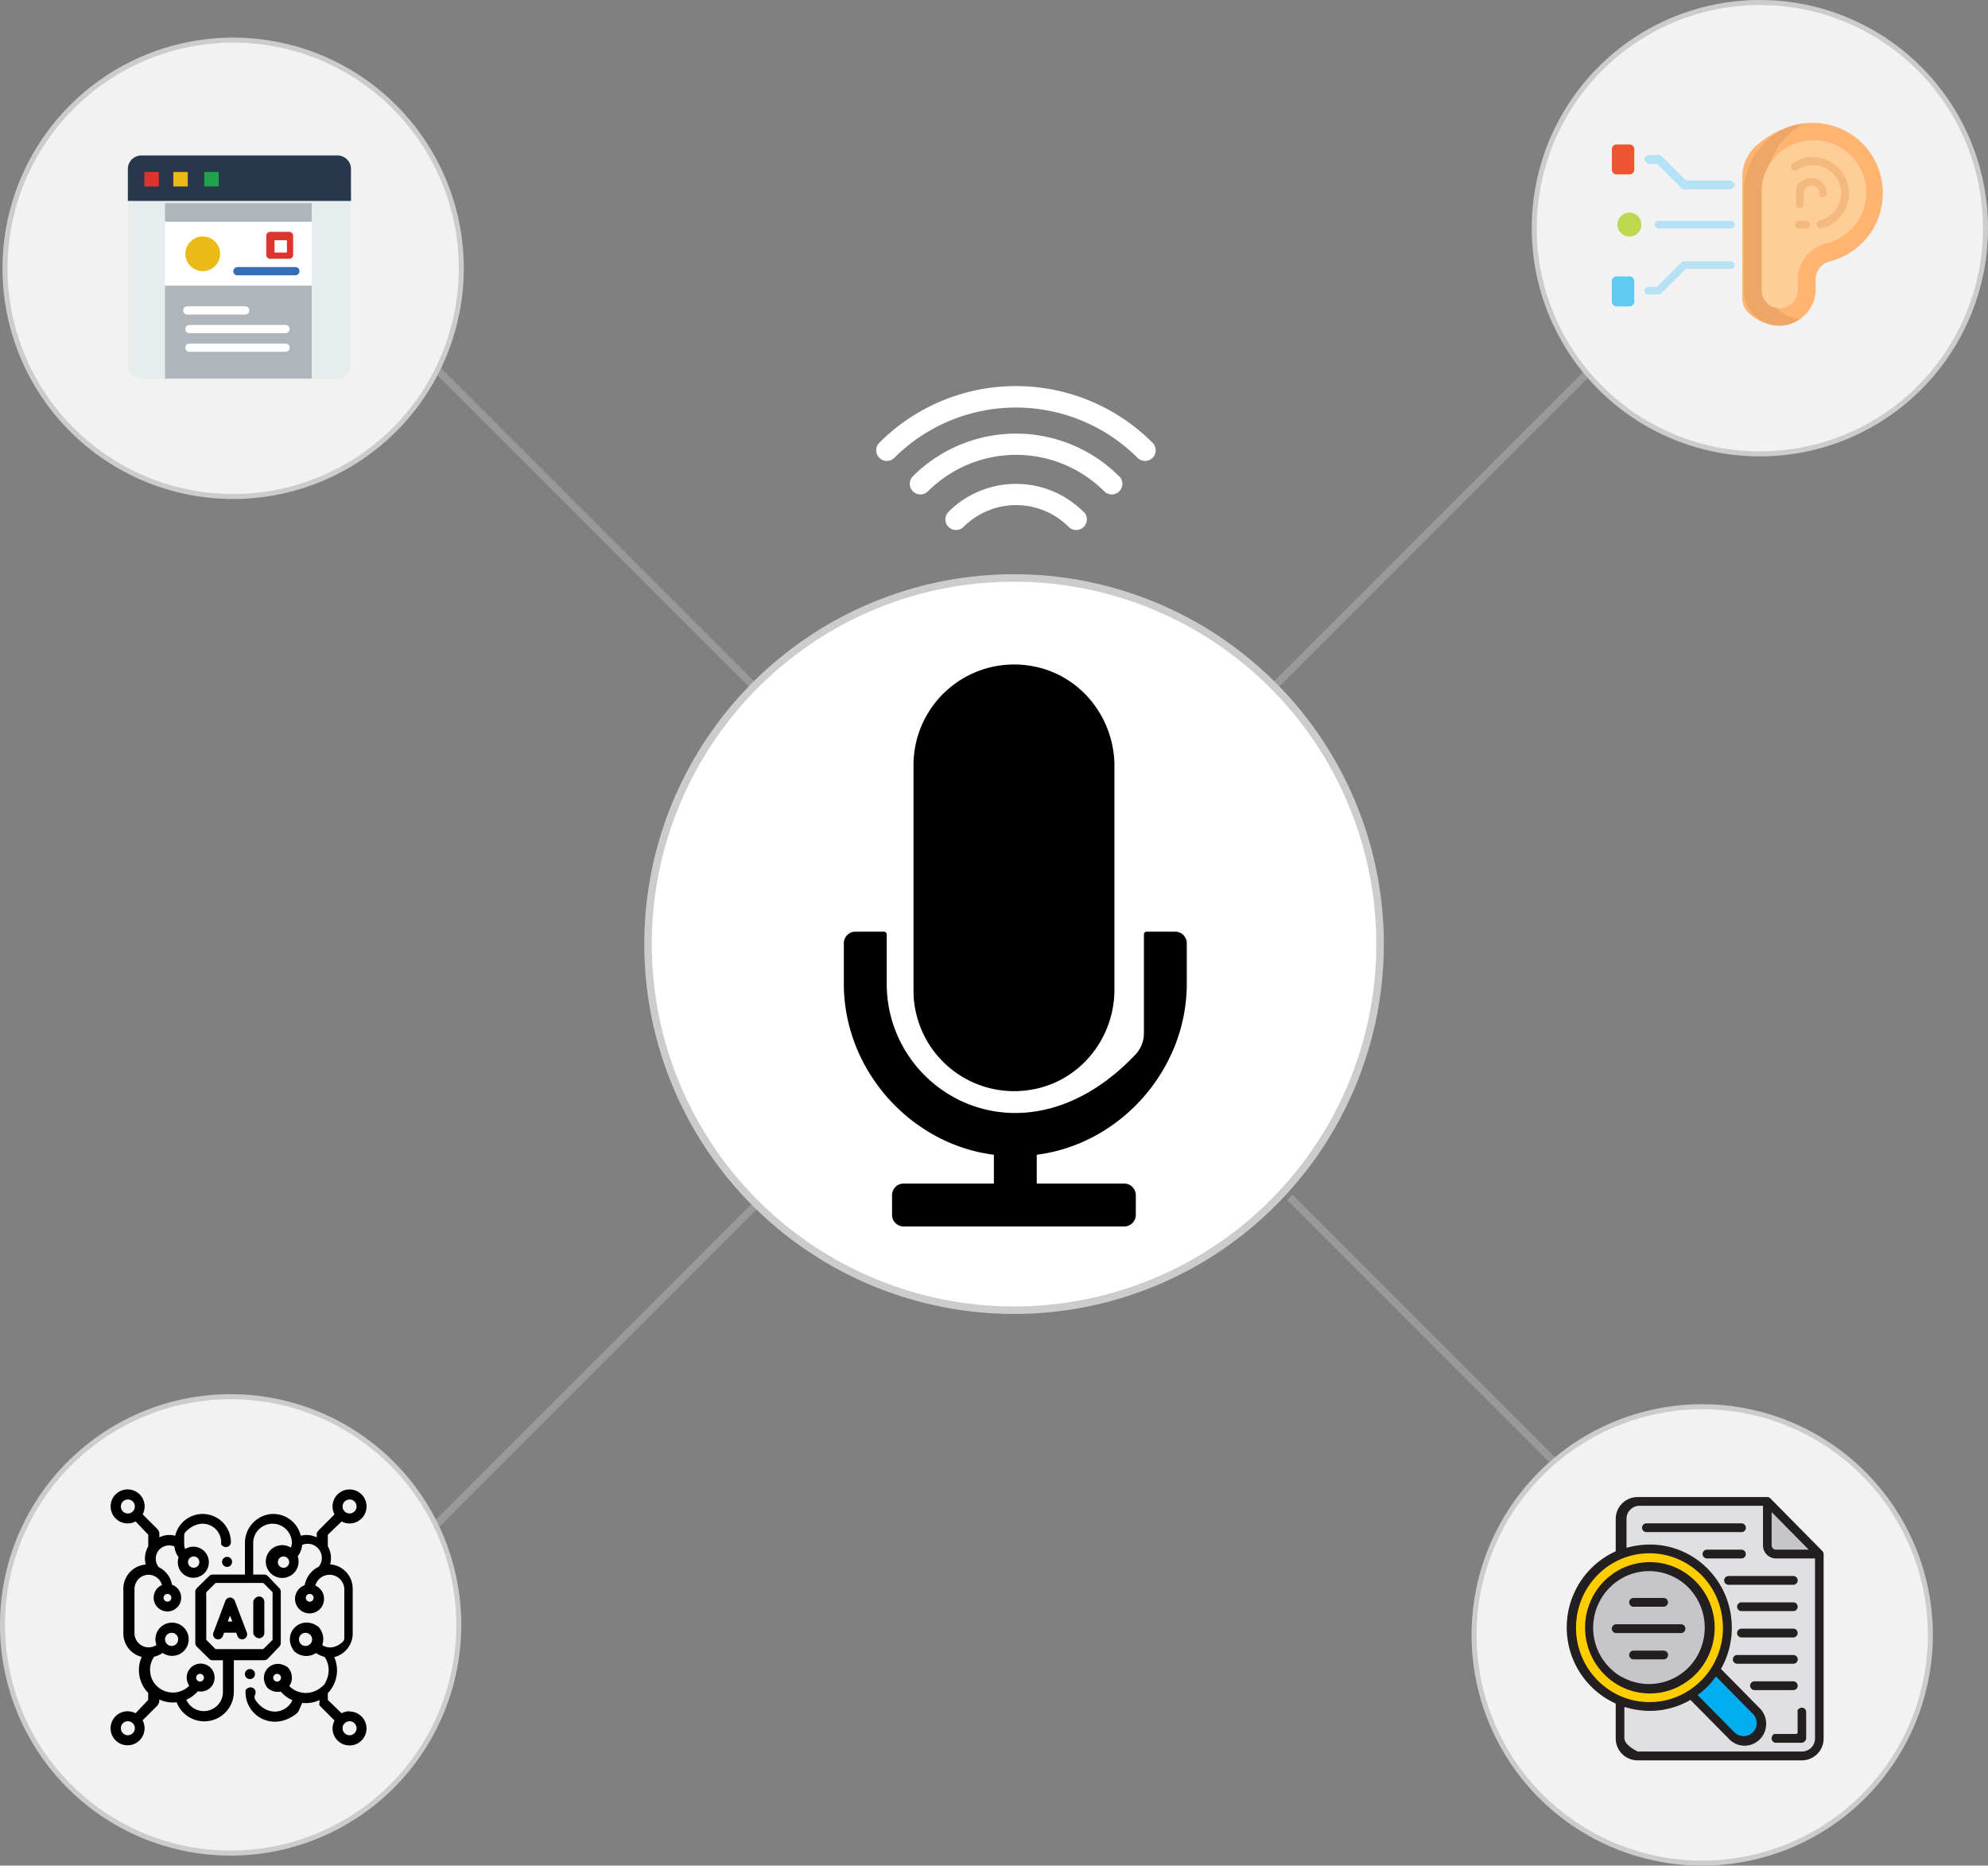 <svg id="Layer_1" data-name="Layer 1" xmlns="http://www.w3.org/2000/svg" viewBox="0 0 793 744"><rect x="0" y="0" width="793" height="744" fill="#808080" stroke="none"/><defs><style>.cls-1,.cls-4{fill:#fff;}.cls-1,.cls-2,.cls-3{stroke:#999;stroke-width:3px;}.cls-1,.cls-2,.cls-3,.cls-7{stroke-miterlimit:10;}.cls-2,.cls-7{fill:none;}.cls-3{fill:#999;}.cls-5{fill:#ccc;}.cls-6{fill:#f2f2f2;}.cls-7{stroke:#000;}.cls-8{fill:#ffb471;}.cls-9{fill:#eda666;}.cls-10{fill:#ffcd97;}.cls-11{fill:#f4b97d;}.cls-12{fill:#b5e2f4;}.cls-13{fill:#60caf1;}.cls-14{fill:#ee5632;}.cls-15{fill:#bfd852;}.cls-16{fill:#e0e0e2;}.cls-17{fill:#c6c5ca;}.cls-18{fill:#ffcd00;}.cls-19{fill:#00aeef;}.cls-20{fill:#231f20;}.cls-21{fill:#e7eced;}.cls-22{fill:#28384c;}.cls-23{fill:#dd352e;}.cls-24{fill:#ebba16;}.cls-25{fill:#23a24d;}.cls-26{fill:#afb6bb;}.cls-27{fill:#366db6;}</style></defs><title>spcLogo</title><line class="cls-1" x1="505" y1="277" x2="680.5" y2="101.5"/><line class="cls-2" x1="514.5" y1="477.5" x2="689.5" y2="652.5"/><line class="cls-1" x1="404.5" y1="377.5" x2="138" y2="111"/><line class="cls-3" x1="404.5" y1="377.5" x2="120" y2="662"/><path class="cls-4" d="M566.5,530.5c-80.5,0-146-65.5-146-146s65.5-146,146-146,146,65.5,146,146S647,530.5,566.5,530.5Z" transform="translate(-162 -8)"/><path class="cls-5" d="M566.5,240a144.5,144.5,0,1,1-102.18,42.32A143.55,143.55,0,0,1,566.5,240m0-3A147.5,147.5,0,1,0,714,384.5,147.5,147.5,0,0,0,566.5,237Z" transform="translate(-162 -8)"/><path class="cls-6" d="M841,751a91,91,0,1,1,91-91A91.1,91.1,0,0,1,841,751Z" transform="translate(-162 -8)"/><path class="cls-5" d="M841,570a90,90,0,1,1-90,90,90.1,90.1,0,0,1,90-90m0-2a92,92,0,1,0,92,92,92,92,0,0,0-92-92Z" transform="translate(-162 -8)"/><path class="cls-6" d="M255,206a91,91,0,1,1,91-91A91.1,91.1,0,0,1,255,206Z" transform="translate(-162 -8)"/><path class="cls-5" d="M255,25a90,90,0,1,1-90,90,90.1,90.1,0,0,1,90-90m0-2a92,92,0,1,0,92,92,92,92,0,0,0-92-92Z" transform="translate(-162 -8)"/><path class="cls-6" d="M254,747a91,91,0,1,1,91-91A91.1,91.1,0,0,1,254,747Z" transform="translate(-162 -8)"/><path class="cls-5" d="M254,566a90,90,0,1,1-90,90,90.1,90.1,0,0,1,90-90m0-2a92,92,0,1,0,92,92,92,92,0,0,0-92-92Z" transform="translate(-162 -8)"/><path class="cls-6" d="M864,189a90,90,0,1,1,90-90A90.1,90.1,0,0,1,864,189Z" transform="translate(-162 -8)"/><path class="cls-5" d="M864,10a89,89,0,1,1-89,89,89.1,89.1,0,0,1,89-89m0-2a91,91,0,1,0,91,91A91,91,0,0,0,864,8Z" transform="translate(-162 -8)"/><path class="cls-7" d="M566.5,304.5" transform="translate(-162 -8)"/><path d="M606.54,402.65V313.51c0-19.28-13.48-36.28-32.44-39.8a40.14,40.14,0,0,0-47.71,39.36v90a40.14,40.14,0,0,0,47.71,39.36C593.06,438.93,606.54,421.94,606.54,402.65Z" transform="translate(-162 -8)"/><path d="M630.8,379.54H619.4a1.1,1.1,0,0,0-1.1,1.1V420a12.34,12.34,0,0,1-3.33,8.5c-44.43,46.92-99.26,15.69-99.26-28.15V380.64a1.1,1.1,0,0,0-1.1-1.1H503.22a4.62,4.62,0,0,0-4.62,4.62v16.23c0,34,26.29,63.87,59.85,68.12V480h-36a4.62,4.62,0,0,0-4.62,4.62v7.86a4.62,4.62,0,0,0,4.62,4.62h88a4.62,4.62,0,0,0,4.62-4.62v-7.86a4.62,4.62,0,0,0-4.62-4.62H575.55v-11.5c33.56-4.24,59.85-34.16,59.85-68.12V384.15A4.6,4.6,0,0,0,630.8,379.54Z" transform="translate(-162 -8)"/><path class="cls-4" d="M594.2,212.12a38.08,38.08,0,0,0-53.85,0,4.21,4.21,0,0,0,6,6,29.66,29.66,0,0,1,41.94,0,4.21,4.21,0,1,0,6-6Z" transform="translate(-162 -8)"/><path class="cls-4" d="M608.39,197.93a58.21,58.21,0,0,0-82.23,0,4.21,4.21,0,1,0,6,6,49.78,49.78,0,0,1,70.31,0,4.21,4.21,0,0,0,6-6Z" transform="translate(-162 -8)"/><path class="cls-4" d="M621.75,184.57a77,77,0,0,0-109,0,4.21,4.21,0,1,0,6,6,68.7,68.7,0,0,1,97,0,4.21,4.21,0,1,0,6-6Z" transform="translate(-162 -8)"/><path class="cls-8" d="M913.06,85.05a28.06,28.06,0,0,1-21.23,27.21,7.39,7.39,0,0,0-5.57,7.19v3.8A14.59,14.59,0,0,1,882,133.61c-5.17,5.17-14.21,6.49-22.41-.71A7.78,7.78,0,0,1,857,127V77.75a17.13,17.13,0,0,1,5.13-11.31c15.67-13.65,32.88-11.1,42.76-1.23A28,28,0,0,1,913.06,85.05Z" transform="translate(-162 -8)"/><path class="cls-9" d="M866.53,120.5V82.35A28.1,28.1,0,0,1,881.7,57.23c-13.58,1.58-24.14,13.44-24.14,27.84v38.2a14.47,14.47,0,0,0,12.73,14.5,13.9,13.9,0,0,0,9.77-2.65A14.46,14.46,0,0,1,866.53,120.5Z" transform="translate(-162 -8)"/><path class="cls-10" d="M864.74,123.82V84.39A20.13,20.13,0,0,1,877.48,65.5a21.09,21.09,0,0,1,26.38,9.24,17.6,17.6,0,0,1,1.57,3.64A20.88,20.88,0,0,1,890.65,105a15.26,15.26,0,0,0-11.56,14.85v3.84a7,7,0,0,1-.88,3.51,7.26,7.26,0,0,1-8.9,3.25A7,7,0,0,1,864.74,123.82Z" transform="translate(-162 -8)"/><path class="cls-11" d="M878.49,90.11c0-.92,0-5.61,0-7.31a1.56,1.56,0,0,1,.42-1.08c5.47-5.72,12.25-1.51,11.7,4a.43.43,0,0,1-.12.26c-1.5,1.47-3.34,0-2.71-1.51a.79.79,0,0,0-.12-.83c-2.71-3.14-6.18-1.24-6.18,1.46v4.49c0,1.27-1.58,2.17-2.88.84A.4.4,0,0,1,878.49,90.11Z" transform="translate(-162 -8)"/><path class="cls-11" d="M888.3,99.12a1.63,1.63,0,0,1-.39-3.21,11.19,11.19,0,1,0-9-20.12,1.63,1.63,0,1,1-1.83-2.7,14.44,14.44,0,1,1,11.6,26A1.6,1.6,0,0,1,888.3,99.12Z" transform="translate(-162 -8)"/><path class="cls-11" d="M882.44,99.09h-2.88A1.57,1.57,0,0,1,878,97.73a1.49,1.49,0,0,1,1.49-1.63h2.88a1.57,1.57,0,0,1,1.6,1.36A1.5,1.5,0,0,1,882.44,99.09Z" transform="translate(-162 -8)"/><path class="cls-12" d="M852.38,83.54H833.84a1.63,1.63,0,0,1-1.15-.48L823,73.38h-3.43s-1.63-1.09-1.63-2,1.63-1.59,1.63-1.59h4.1a1.61,1.61,0,0,1,1.14.47l9.7,9.7h17.87S854,80.8,854,81.7,852.38,83.54,852.38,83.54Z" transform="translate(-162 -8)"/><path class="cls-12" d="M823.66,125.4h-4.05A1.57,1.57,0,0,1,818,124a1.5,1.5,0,0,1,1.49-1.63H823l9.69-9.69a1.63,1.63,0,0,1,1.15-.48h18.5a1.57,1.57,0,0,1,1.6,1.36,1.5,1.5,0,0,1-1.49,1.63H834.51l-9.69,9.69A1.63,1.63,0,0,1,823.66,125.4Z" transform="translate(-162 -8)"/><path class="cls-12" d="M852.38,99.09h-28.7a1.58,1.58,0,0,1-1.53-1,1.53,1.53,0,0,1,1.55-2h28.7a1.59,1.59,0,0,1,1.53,1A1.53,1.53,0,0,1,852.38,99.09Z" transform="translate(-162 -8)"/><path class="cls-13" d="M813.91,120.14v8.13a1.91,1.91,0,0,1-1.91,1.91h-5.14a1.91,1.91,0,0,1-1.91-1.91v-8.13a1.91,1.91,0,0,1,1.91-1.91H812A1.91,1.91,0,0,1,813.91,120.14Z" transform="translate(-162 -8)"/><path class="cls-14" d="M813.91,67.51v8.13A1.91,1.91,0,0,1,812,77.56h-5.14a1.91,1.91,0,0,1-1.91-1.91V67.51a1.91,1.91,0,0,1,1.91-1.91H812A1.91,1.91,0,0,1,813.91,67.51Z" transform="translate(-162 -8)"/><path class="cls-15" d="M816.75,97.56A4.78,4.78,0,1,1,812,92.78,4.78,4.78,0,0,1,816.75,97.56Z" transform="translate(-162 -8)"/><path class="cls-16" d="M867,624.26V606.75H815.12a6.94,6.94,0,0,0-6.89,7v14a30.76,30.76,0,0,1,29,3.14,31.79,31.79,0,0,1,8.91,42.87l16.2,16.43a7.07,7.07,0,0,1-.23,9.65,6.85,6.85,0,0,1-9.53.24l-16.22-16.41a30.82,30.82,0,0,1-28.14,2.57v15a6.94,6.94,0,0,0,6.89,7H880.8a6.94,6.94,0,0,0,6.89-7V627.75H870.41A3.47,3.47,0,0,1,867,624.26Zm13.83,73.52a3.47,3.47,0,0,1-3.45,3.49A3.47,3.47,0,0,0,880.79,697.78Z" transform="translate(-162 -8)"/><path class="cls-17" d="M870.41,627.75h17.23L867,606.8v17.46A3.47,3.47,0,0,0,870.41,627.75Z" transform="translate(-162 -8)"/><path class="cls-18" d="M836.48,683.72a31.1,31.1,0,0,0,9.76-9.88,31.78,31.78,0,0,0,.89-31.92A31.15,31.15,0,1,0,820,688.54,30.39,30.39,0,0,0,836.48,683.72Zm-28.08-5.15a24.61,24.61,0,0,1-9.65-33.13,24,24,0,0,1,32.69-9.82,24.61,24.61,0,0,1,9.74,33.11,24,24,0,0,1-32.78,9.85Z" transform="translate(-162 -8)"/><path class="cls-17" d="M837,674.4a23.78,23.78,0,0,0,4.15-5.67,24.66,24.66,0,0,0-6.81-31.24,23.91,23.91,0,0,0-31.5,2.32,24.69,24.69,0,0,0-2.29,31.91,23.94,23.94,0,0,0,30.84,6.9A23.54,23.54,0,0,0,837,674.4Z" transform="translate(-162 -8)"/><path class="cls-19" d="M836.48,683.72l16.18,16.38a6.83,6.83,0,0,0,9.5-.24,7,7,0,0,0,.23-9.63l-16.17-16.39A31.1,31.1,0,0,1,836.48,683.72Z" transform="translate(-162 -8)"/><path class="cls-20" d="M889.4,627.64a1.7,1.7,0,0,0-.09-.45c0-.06,0-.11-.06-.16a1.76,1.76,0,0,0-.35-.51l-20.73-21a1.7,1.7,0,0,0-.51-.35l-.16-.06a1.68,1.68,0,0,0-.45-.09s-.06,0-.1,0H815.14a8.71,8.71,0,0,0-8.64,8.75v12.88a33.36,33.36,0,0,0,0,60.73v13.89a8.71,8.71,0,0,0,8.64,8.75h65.65a8.7,8.7,0,0,0,8.64-8.75v-73.5S889.4,627.68,889.4,627.64ZM883.49,626H870.41a1.73,1.73,0,0,1-1.72-1.75V611Zm-92.81,31.12a29.84,29.84,0,0,1,8.57-21A29.07,29.07,0,0,1,820,627.44q1.47,0,2.91.14a29.39,29.39,0,0,1,26,25.09,30.35,30.35,0,0,1,.36,4.44,29.72,29.72,0,0,1-4.5,15.8,29.36,29.36,0,0,1-9.22,9.34,29,29,0,0,1-29.76.84A29.74,29.74,0,0,1,790.67,657.12ZM840,683.34l.7-.56a29.23,29.23,0,0,0,4.62-4.68l.55-.71c.21-.28.44-.54.63-.82l14.69,14.9a5.19,5.19,0,0,1-7.3,7.39L839.18,684C839.46,683.78,839.72,683.56,840,683.34Zm40.8,23.16H815.3s-5.17-2.34-5.35-5.23v-12.5a2.78,2.78,0,0,1,.51.09l.83.23c.64.17,1.29.35,2,.48l1,.19c.66.12,1.32.21,2,.29l.89.1c1,.08,1.92.14,2.89.14a32.21,32.21,0,0,0,16.23-4.38l15.24,15.42a8.55,8.55,0,0,0,8.46,2.58,8.67,8.67,0,0,0,6.25-6.33,8.8,8.8,0,0,0-2.54-8.58l-15.23-15.44a33.28,33.28,0,0,0,4.33-16.44q0-1.66-.16-3.29a33.18,33.18,0,0,0-9.43-20.17A32.32,32.32,0,0,0,820,623.95c-1,0-1.93.05-2.89.14l-.89.1q-1,.11-2,.29l-1,.19c-.65.14-1.29.3-1.93.47l-.86.24c-.11,0,.37.09.37.09V613.74A5.2,5.2,0,0,1,816,608.5h49.25v15.76a5.2,5.2,0,0,0,5.17,5.24H886v71.76A5.2,5.2,0,0,1,880.79,706.5Z" transform="translate(-162 -8)"/><path class="cls-20" d="M856.64,615.5H818.78a1.75,1.75,0,1,0-.07,3.5h38a1.75,1.75,0,1,0-.07-3.5Z" transform="translate(-162 -8)"/><path class="cls-20" d="M877.37,647H856.71a1.75,1.75,0,1,0-.07,3.5H877.3a1.75,1.75,0,1,0,.07-3.5Z" transform="translate(-162 -8)"/><path class="cls-20" d="M877.37,657.5H856.71a1.75,1.75,0,1,0-.07,3.5H877.3a1.75,1.75,0,1,0,.07-3.5Z" transform="translate(-162 -8)"/><path class="cls-20" d="M877.3,668H855a1.75,1.75,0,1,0-.07,3.5h22.46a1.75,1.75,0,1,0-.07-3.5Z" transform="translate(-162 -8)"/><path class="cls-20" d="M877.3,678.5H861.89a1.75,1.75,0,1,0-.07,3.5h15.55a1.75,1.75,0,1,0-.07-3.5Z" transform="translate(-162 -8)"/><path class="cls-20" d="M856.61,626H842.93a1.75,1.75,0,1,0-.07,3.5h13.82a1.75,1.75,0,1,0-.07-3.5Z" transform="translate(-162 -8)"/><path class="cls-20" d="M877.31,636.5H851.54a1.75,1.75,0,1,0-.07,3.5h25.91a1.75,1.75,0,1,0-.07-3.5Z" transform="translate(-162 -8)"/><path class="cls-20" d="M813.57,648.75h12a1.75,1.75,0,1,0,.07-3.5h-12a1.75,1.75,0,1,0-.07,3.5Z" transform="translate(-162 -8)"/><path class="cls-20" d="M832.5,655.75H806.73a1.75,1.75,0,1,0-.07,3.5h25.91a1.75,1.75,0,1,0-.07-3.5Z" transform="translate(-162 -8)"/><path class="cls-20" d="M825.66,666.25h-12a1.75,1.75,0,1,0-.07,3.5h12a1.75,1.75,0,1,0,.07-3.5Z" transform="translate(-162 -8)"/><path class="cls-20" d="M832.41,680.15a25.43,25.43,0,0,0,10.05-9.88c.14-.24.28-.47.41-.72s.12-.26.18-.38c.26-.51.52-1,.74-1.54s.4-1,.59-1.53c.05-.15.12-.29.17-.44a26.31,26.31,0,0,0-14.11-32.52,25.7,25.7,0,0,0-33.13,11.66,26.47,26.47,0,0,0,9.56,34.84,25.53,25.53,0,0,0,25.53.54Zm-23.32-3.25A22.11,22.11,0,0,1,804,673a22.77,22.77,0,0,1-2.79-3.44q-.61-.92-1.12-1.89A22.74,22.74,0,0,1,806.53,639a22.05,22.05,0,0,1,29,2.14,22.89,22.89,0,0,1,3.83,26.64h0a22.15,22.15,0,0,1-30.23,9.07Z" transform="translate(-162 -8)"/><path class="cls-20" d="M879.05,690.19v8.67a.63.63,0,0,1-.63.64h-8.56a.67.67,0,0,0-.48.2c-1.44,1.51-.41,3.3,1,3.3h10.2a1.9,1.9,0,0,0,1.89-1.91V690.75c0-1.46-1.77-2.51-3.26-1A.68.68,0,0,0,879.05,690.19Z" transform="translate(-162 -8)"/><path d="M254,629.46a2,2,0,1,0,.58,1.41A2,2,0,0,0,254,629.46Z" transform="translate(-162 -8)"/><path d="M263.12,674.2a2,2,0,1,0,.58,1.41A2,2,0,0,0,263.12,674.2Z" transform="translate(-162 -8)"/><path d="M265.36,644.67a2.59,2.59,0,0,0-2.33,2v12.67a2.59,2.59,0,0,0,2.33,2,2.13,2.13,0,0,0,2.08-2V646.66A2.13,2.13,0,0,0,265.36,644.67Z" transform="translate(-162 -8)"/><path d="M259.86,661.29a2.06,2.06,0,0,0,.56-2.35l-4.77-12.57a2,2,0,0,0-3.73,0L247.16,659a2,2,0,0,0,.56,2.32,2,2,0,0,0,3.14-.83l.53-1.39h4.83l.53,1.39a2,2,0,0,0,1.86,1.29A2,2,0,0,0,259.86,661.29Zm-7-6.64.9-2.38.9,2.38Z" transform="translate(-162 -8)"/><path d="M301.44,690.45a6.73,6.73,0,0,0-3.17.79l-5.5-5.31v-2.71a13.14,13.14,0,0,0,2.56-14.38,9.72,9.72,0,0,0,7.36-9.41V641.53a9.71,9.71,0,0,0-9-9.67,9.44,9.44,0,0,0-.93-7.19v-4.6l5.5-5.31a6.78,6.78,0,1,0-2.82-2.82l-5.89,5.9c-.37.37-1.2,1.41-1.2,1.41v1.85a9.19,9.19,0,0,0-6.38-.65,11.3,11.3,0,0,0-11.78-8.67,11.55,11.55,0,0,0-10.48,11.66v12.49H246.81a2,2,0,0,0-1.4.58l-4.92,4.87a2,2,0,0,0-.59,1.42v20.43a2,2,0,0,0,.59,1.42l4.92,4.87a2,2,0,0,0,1.4.58h4.11v12.44a7.63,7.63,0,0,1-14.6,3.31,13.12,13.12,0,0,0,4.6-3.39,5.76,5.76,0,0,0,2.85-.15,5.44,5.44,0,0,0,3.62-3.75,5.57,5.57,0,1,0-9.88,1.69,9.19,9.19,0,0,1-10.37,1.89A8.92,8.92,0,0,1,222,675.5a9.05,9.05,0,0,1,1.51-6.82,9.75,9.75,0,0,0,3.36-1.51,6.67,6.67,0,0,0,5.32,1,6.57,6.57,0,0,0,4.89-4.88,6.63,6.63,0,0,0-8-8,6.55,6.55,0,0,0-4.84,4.66,6.65,6.65,0,0,0,.18,4.07,5.66,5.66,0,0,1-8.77-4.85V641.79a5.71,5.71,0,0,1,4.51-5.68,5.59,5.59,0,0,1,6.44,4,5.49,5.49,0,1,0,4-.14,9.56,9.56,0,0,0-5.3-7,5.38,5.38,0,0,1-.78-5.33,5.17,5.17,0,0,1,2.5-2.75,5.39,5.39,0,0,1,4.55-.17,8.41,8.41,0,0,0,1.69,4.3,6.24,6.24,0,0,0-.09,3.71,6.19,6.19,0,0,0,12.08-2.56,6.18,6.18,0,0,0-9.38-4.43,4.53,4.53,0,0,1-.4-1.85v-.5a2,2,0,0,0,0-.22v-2.81a2.09,2.09,0,0,1,.57-1.45c6.57-6.79,14.68-1.83,14.15,4.73a.6.6,0,0,0,.15.46c1.7,1.75,3.76.58,3.76-1.08a11.26,11.26,0,0,0-22.22-2.58,9.18,9.18,0,0,0-6.32.63v-1.85a5.2,5.2,0,0,0-.75-1.41l-5.9-5.89a6.78,6.78,0,1,0-2.82,2.82l5.05,5.31v4.65a9.4,9.4,0,0,0-1,7.24,9.67,9.67,0,0,0-8.94,9.63V659.4a9.67,9.67,0,0,0,7.32,9.37,13.08,13.08,0,0,0,2.59,14.36v2.8l-5.05,5.31a6.78,6.78,0,1,0,2.82,2.82l5.9-5.9a5.21,5.21,0,0,0,.75-1.41v-1a13.21,13.21,0,0,0,5.5,1.19,13.35,13.35,0,0,0,1.42-.08l.19.42a11.79,11.79,0,0,0,22.64-4.64V670.08h12.12a2,2,0,0,0,1.44-.62l4.61-4.83a2,2,0,0,0,.55-1.38v-20.5a2,2,0,0,0-.55-1.38l-4.61-4.83a2,2,0,0,0-1.44-.62H263V623.49a7.71,7.71,0,0,1,15.42-.27v-.54a2.1,2.1,0,0,0,0,.23v.26a4.77,4.77,0,0,1-.42,2,6.54,6.54,0,1,0,2.76,3.47,8.88,8.88,0,0,0,1.78-4.54,5.64,5.64,0,0,1,6.61,8.71,10.09,10.09,0,0,0-5.6,7.35,5.79,5.79,0,1,0,4.23.15,5.89,5.89,0,0,1,11.56,1.59v19.39a1.87,1.87,0,0,1-.52,1.33c-2.72,2.71-6,2.95-8.28,1.43a7.25,7.25,0,0,0-1.17-6.9,2.4,2.4,0,0,0-.56-.55c-6.9-4.85-14.51,2.77-9.63,9.67a2.42,2.42,0,0,0,.57.57,7.06,7.06,0,0,0,8.31.38,9.78,9.78,0,0,0,3.38,1.52c2.07,2.94,2.27,6.83.2,10.58a3.26,3.26,0,0,1-.58.75c-4.47,4.34-10.3,3.75-13.67.32a5.91,5.91,0,0,0-.26-7.07,2.06,2.06,0,0,0-.48-.48c-5.77-4.07-12.14,2.28-8.12,8.05a2.1,2.1,0,0,0,.48.49,6.22,6.22,0,0,0,5,1.23,13.19,13.19,0,0,0,4.62,3.42c-2.3,5.15-9.88,6.89-14.7,0a2.17,2.17,0,0,1-.19-2.15c1-2.1-1.51-4.13-3.55-2.18a.75.75,0,0,0-.22.49c-.58,9.52,10.31,16.81,20.14,9.33a3.87,3.87,0,0,0,1.17-1.52l1.28-2.89a13.09,13.09,0,0,0,6.9-1.13v.85s-.28,1,.09,1.41l5.9,5.9a6.77,6.77,0,1,0,6-3.6Zm0-84.47a2.79,2.79,0,1,1-2.79,2.79A2.79,2.79,0,0,1,301.44,606Zm-59.64,69.52a1.55,1.55,0,1,1-1.55,1.55A1.56,1.56,0,0,1,241.79,675.51Zm-11.34-16.35a2.62,2.62,0,1,1-2.62,2.62A2.62,2.62,0,0,1,230.46,659.16Zm-1.66-15.52a1.55,1.55,0,1,1-1.55,1.55A1.56,1.56,0,0,1,228.8,643.64Zm10.44-14.94A2.26,2.26,0,1,1,237,631,2.27,2.27,0,0,1,239.24,628.7ZM213,611.56a2.79,2.79,0,1,1,2.79-2.79A2.79,2.79,0,0,1,213,611.56ZM213,700a2.79,2.79,0,1,1,2.79-2.79A2.79,2.79,0,0,1,213,700ZM267,639.23l3.73,3.73v19L267,665.67H248l-3.73-3.73V643l3.73-3.73h19Zm8.1-6a2.26,2.26,0,1,1,2.26-2.26A2.27,2.27,0,0,1,275.11,633.23Zm10.44,13.52a1.55,1.55,0,1,1,1.55-1.55A1.56,1.56,0,0,1,285.55,646.75Zm-1.66,17.65a2.62,2.62,0,1,1,2.62-2.62A2.62,2.62,0,0,1,283.89,664.4Zm-11.34,14.22a1.55,1.55,0,1,1,1.55-1.55A1.56,1.56,0,0,1,272.55,678.62ZM301.44,700a2.79,2.79,0,1,1,2.79-2.79A2.79,2.79,0,0,1,301.44,700Z" transform="translate(-162 -8)"/><path class="cls-21" d="M296.62,159H218.38a5.38,5.38,0,0,1-5.38-5.38V84.83h89v68.78A5.38,5.38,0,0,1,296.62,159Z" transform="translate(-162 -8)"/><path class="cls-22" d="M302,88.13H213V75.38A5.38,5.38,0,0,1,218.38,70h78.23A5.38,5.38,0,0,1,302,75.38Z" transform="translate(-162 -8)"/><path class="cls-23" d="M219.59,76.59h5.77v5.77h-5.77Z" transform="translate(-162 -8)"/><path class="cls-24" d="M231.13,76.59h5.77v5.77h-5.77Z" transform="translate(-162 -8)"/><path class="cls-25" d="M243.49,76.59h5.77v5.77h-5.77Z" transform="translate(-162 -8)"/><path class="cls-4" d="M286.34,96.37v26.37H227.83V96.37Z" transform="translate(-162 -8)"/><path class="cls-26" d="M286.34,121.92V159H227.83V121.92Z" transform="translate(-162 -8)"/><path class="cls-24" d="M242.88,116.15a6.92,6.92,0,1,1,6.92-6.92A6.94,6.94,0,0,1,242.88,116.15Z" transform="translate(-162 -8)"/><path class="cls-27" d="M279.8,117.8h-23.1a1.57,1.57,0,0,1-1.42-.82,1.67,1.67,0,0,1,1.44-2.48h23.1a1.57,1.57,0,0,1,1.42.82A1.66,1.66,0,0,1,279.8,117.8Z" transform="translate(-162 -8)"/><path class="cls-4" d="M259.81,133.45H236.7a1.57,1.57,0,0,1-1.42-.82,1.66,1.66,0,0,1,1.44-2.48h23.1a1.57,1.57,0,0,1,1.42.82A1.67,1.67,0,0,1,259.81,133.45Z" transform="translate(-162 -8)"/><path class="cls-4" d="M276,140.87H237.59a1.6,1.6,0,0,1-1.54-1.07,1.64,1.64,0,0,1,1.45-2.22h38.36a1.6,1.6,0,0,1,1.54,1.07A1.64,1.64,0,0,1,276,140.87Z" transform="translate(-162 -8)"/><path class="cls-4" d="M276,148.29H237.59a1.6,1.6,0,0,1-1.54-1.07A1.64,1.64,0,0,1,237.5,145h38.37a1.6,1.6,0,0,1,1.54,1.07A1.64,1.64,0,0,1,276,148.29Z" transform="translate(-162 -8)"/><path class="cls-26" d="M227.83,89h58.51v7.42H227.83Z" transform="translate(-162 -8)"/><path class="cls-23" d="M277.39,111.2h-7.64a1.54,1.54,0,0,1-1.54-1.54V102a1.54,1.54,0,0,1,1.54-1.54h7.64a1.54,1.54,0,0,1,1.54,1.54v7.64A1.54,1.54,0,0,1,277.39,111.2Zm-5.88-2.47h4.94v-4.94h-4.94Z" transform="translate(-162 -8)"/></svg>